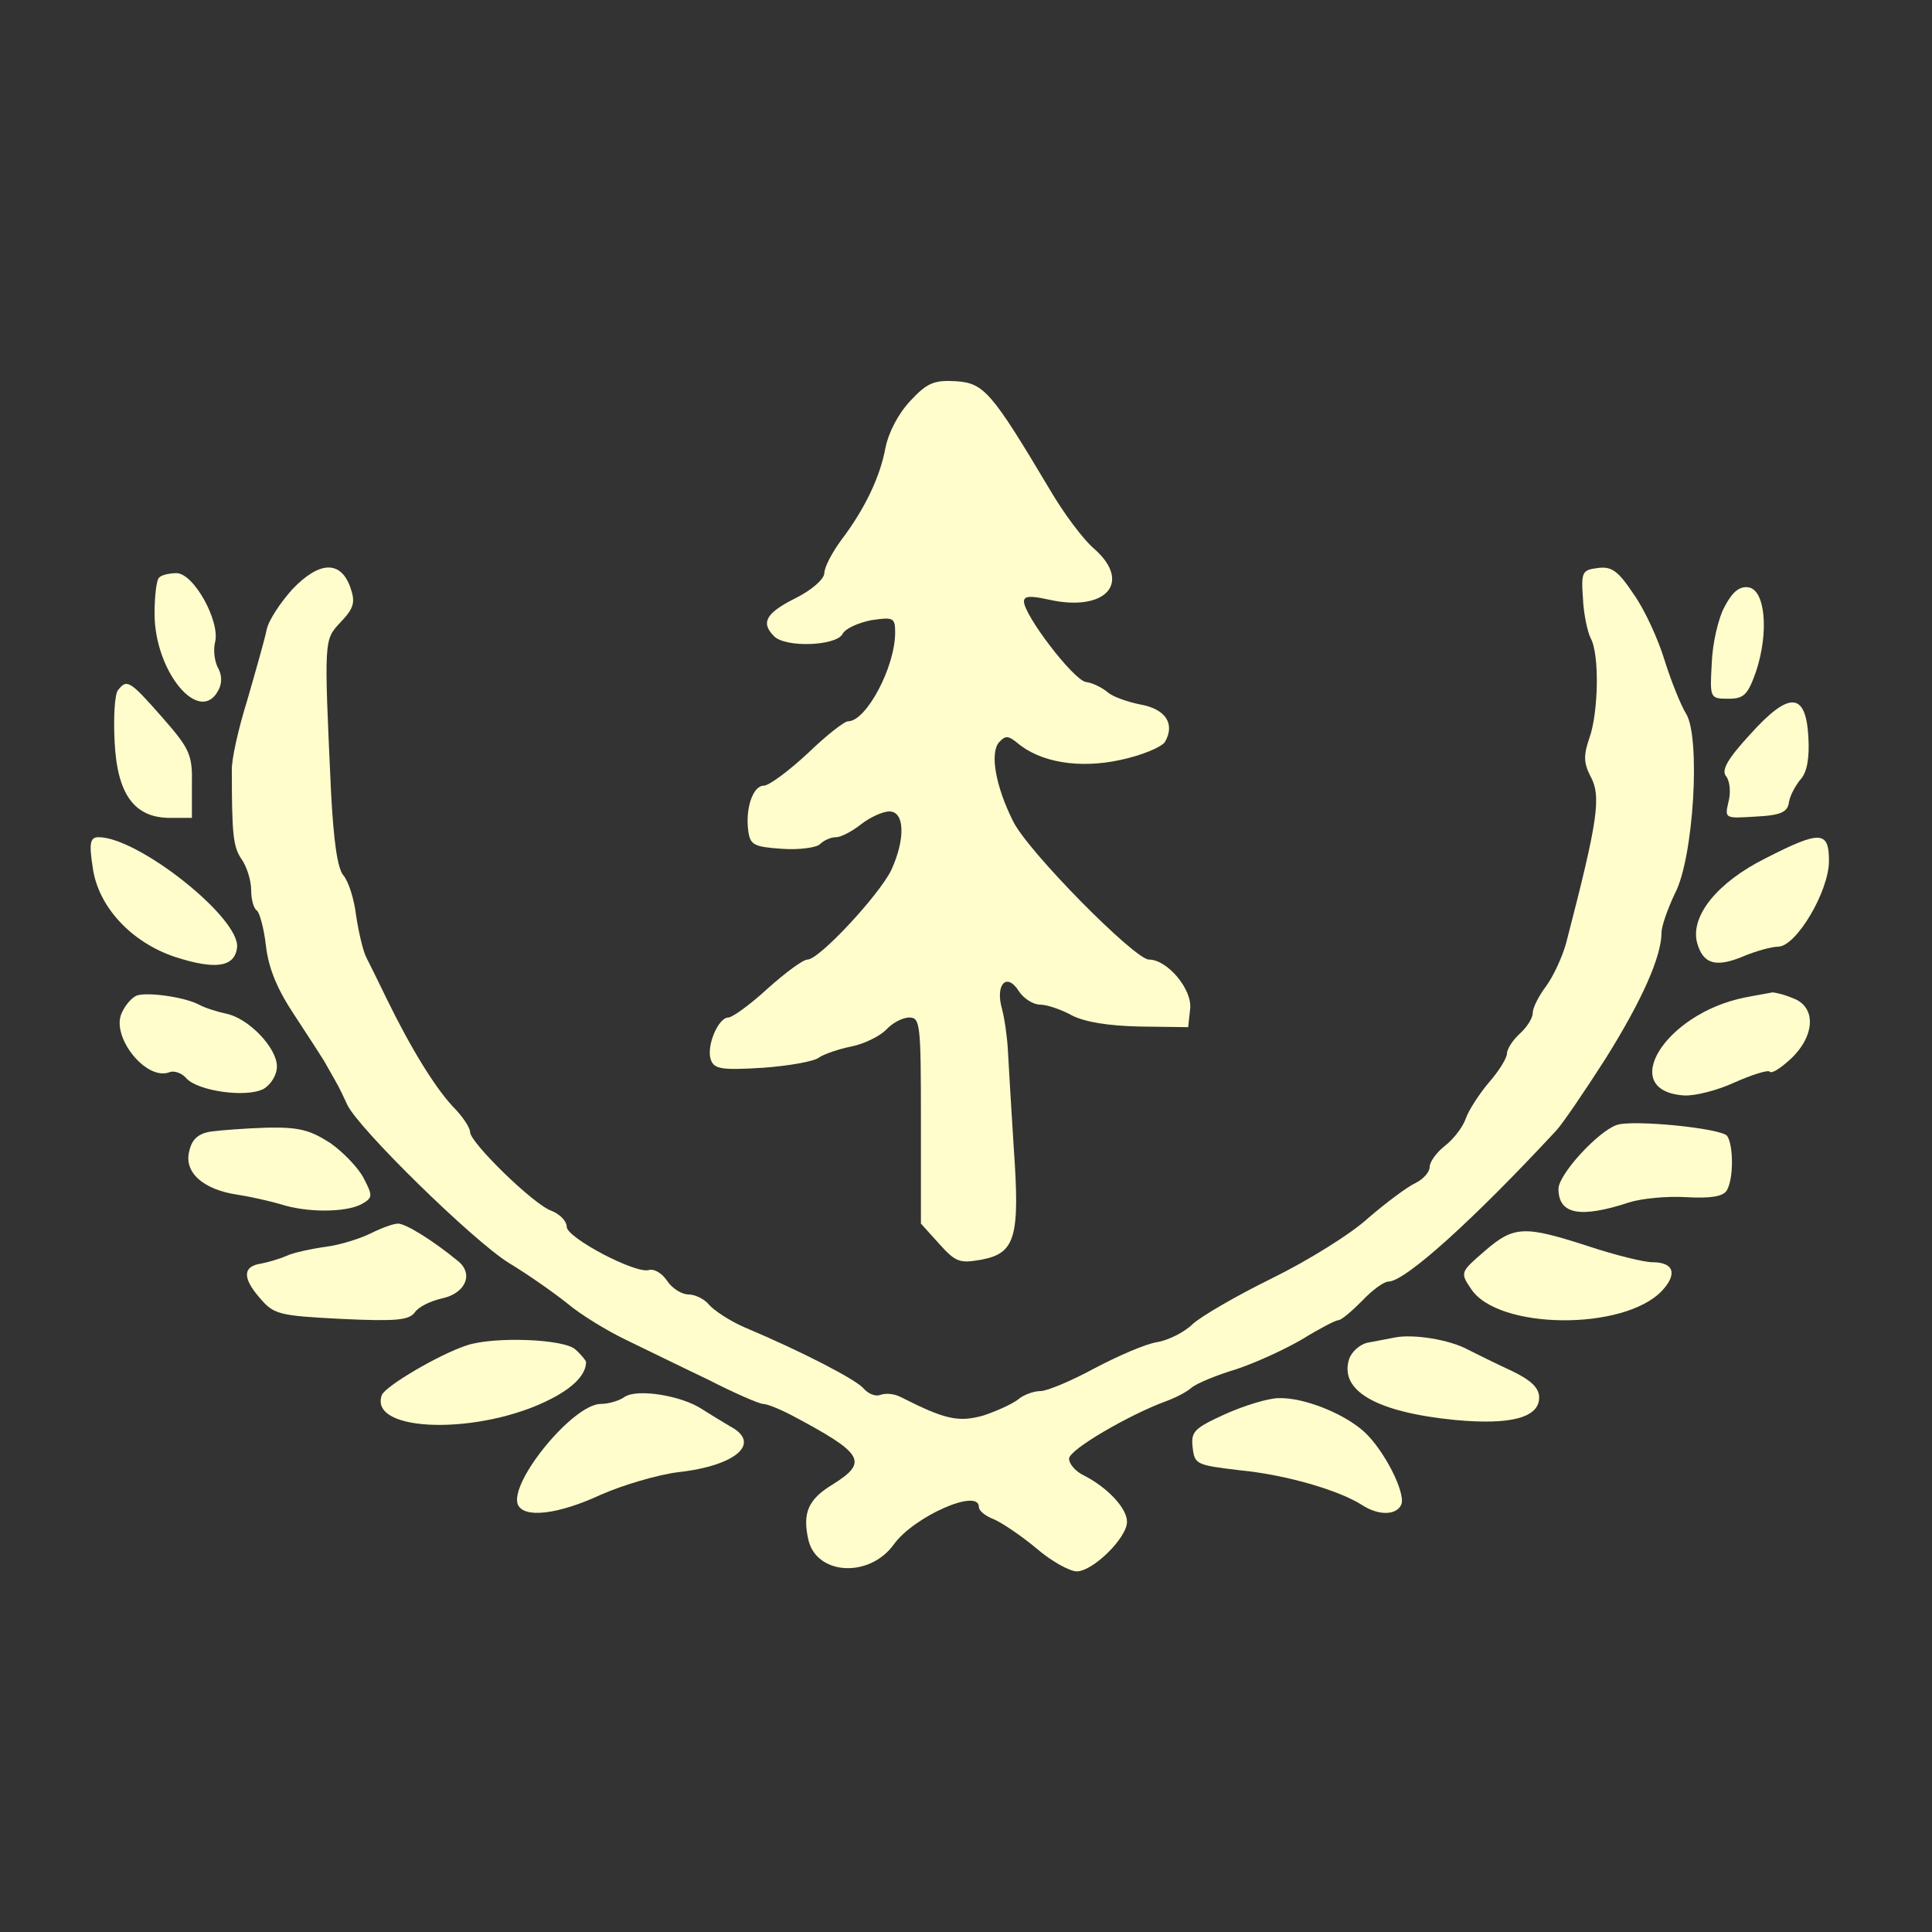 <?xml version="1.0" standalone="no"?>
<!DOCTYPE svg PUBLIC "-//W3C//DTD SVG 20010904//EN"
 "http://www.w3.org/TR/2001/REC-SVG-20010904/DTD/svg10.dtd">
<svg version="1.0" xmlns="http://www.w3.org/2000/svg"
 width="300pt" height="300pt" viewBox="0 0 300 300"
 preserveAspectRatio="xMidYMid meet">
<rect x="0" y="0" width="300" height="300" fill="#333333" stroke="none"/>
<g transform="translate(0,300) scale(0.1,-0.1)"
fill="#fffdcc" stroke="none">
<path d="M1414 2378 c-19 -20 -34 -49 -39 -73 -8 -44 -31 -94 -69 -144 -14
-19 -26 -42 -26 -51 0 -9 -19 -26 -45 -39 -46 -23 -54 -38 -33 -59 18 -18 95
-15 106 3 4 9 25 18 45 22 34 5 37 4 37 -19 0 -54 -45 -138 -73 -138 -6 0 -34
-22 -63 -50 -29 -27 -60 -50 -68 -50 -17 0 -29 -36 -24 -71 3 -21 9 -24 52
-27 27 -2 54 2 59 7 6 6 17 11 25 11 8 0 25 9 39 20 14 11 34 20 44 20 24 0
25 -43 3 -91 -19 -39 -112 -139 -130 -139 -7 0 -34 -20 -62 -45 -27 -25 -55
-45 -61 -45 -16 0 -35 -46 -27 -66 5 -14 17 -16 81 -12 41 3 80 10 87 16 7 5
30 13 50 17 20 4 44 16 54 26 9 10 25 19 36 19 17 0 18 -11 18 -160 l0 -160
28 -31 c26 -29 32 -31 66 -25 53 10 60 35 50 176 -4 63 -8 131 -9 150 -1 19
-5 48 -9 63 -11 38 7 58 26 28 7 -11 22 -21 33 -21 11 0 34 -8 50 -17 20 -10
56 -16 105 -17 l75 -1 3 28 c4 30 -35 77 -64 77 -22 0 -189 169 -211 215 -27
54 -36 105 -22 122 10 11 14 11 28 0 36 -31 97 -41 161 -27 33 7 64 20 69 28
16 28 1 51 -38 58 -20 4 -43 12 -51 19 -8 7 -24 15 -34 16 -20 4 -96 104 -96
125 0 9 11 9 38 3 89 -20 130 26 72 78 -18 15 -49 57 -70 93 -90 151 -102 165
-145 168 -34 2 -45 -2 -71 -30z"/>
<path d="M454 2085 c-18 -20 -37 -48 -40 -63 -3 -15 -17 -64 -30 -109 -14 -45
-25 -94 -24 -110 0 -98 2 -118 15 -137 8 -11 15 -33 15 -48 0 -15 4 -29 9 -32
4 -3 11 -28 14 -55 4 -35 18 -68 44 -107 21 -32 41 -63 46 -71 4 -7 12 -21 17
-30 6 -10 14 -27 19 -38 17 -37 196 -212 251 -246 30 -18 71 -47 91 -63 20
-17 61 -42 90 -56 29 -14 86 -42 128 -62 41 -21 80 -38 86 -38 6 0 26 -8 45
-18 111 -59 119 -72 63 -107 -38 -23 -47 -44 -38 -85 12 -56 95 -61 133 -8 31
43 132 88 132 58 0 -6 10 -14 23 -19 12 -5 42 -25 66 -45 23 -20 52 -36 63
-36 25 0 78 52 78 77 0 21 -30 53 -67 72 -13 6 -23 18 -23 26 0 14 93 68 150
89 14 5 32 14 40 21 8 7 40 20 70 29 30 10 76 31 103 47 26 16 51 29 55 29 5
0 21 14 37 30 16 17 34 30 41 30 26 0 133 97 261 235 10 11 44 61 76 111 57
91 87 159 87 196 0 10 10 38 21 61 29 55 40 243 17 279 -8 13 -23 50 -33 82
-10 33 -31 79 -48 103 -24 36 -34 44 -56 41 -24 -3 -26 -6 -23 -47 1 -24 7
-52 12 -62 14 -25 12 -116 -2 -155 -9 -26 -9 -38 1 -58 18 -32 13 -67 -37
-260 -6 -22 -20 -52 -31 -67 -12 -16 -21 -34 -21 -42 0 -8 -9 -22 -20 -32 -11
-10 -20 -24 -20 -31 0 -7 -13 -28 -29 -46 -15 -18 -31 -43 -35 -55 -4 -12 -18
-31 -32 -42 -13 -10 -24 -25 -24 -33 0 -8 -10 -19 -22 -25 -13 -6 -45 -30 -73
-54 -27 -25 -95 -67 -150 -94 -55 -27 -110 -59 -123 -71 -12 -12 -37 -25 -55
-28 -19 -3 -62 -22 -98 -41 -35 -19 -73 -35 -83 -35 -11 0 -27 -6 -35 -13 -9
-7 -33 -18 -54 -25 -39 -11 -60 -6 -129 29 -10 5 -23 6 -31 3 -8 -3 -19 2 -26
10 -12 14 -95 57 -185 95 -23 10 -47 26 -55 35 -7 9 -22 16 -32 16 -10 0 -25
9 -33 21 -8 12 -20 19 -28 17 -20 -7 -128 50 -128 67 0 9 -11 20 -24 25 -28
10 -126 106 -126 122 0 7 -12 25 -27 40 -27 29 -64 88 -103 168 -12 25 -26 53
-31 63 -5 9 -12 39 -16 65 -3 26 -12 54 -20 63 -9 11 -15 53 -19 130 -11 239
-11 235 15 263 21 22 23 31 15 54 -15 42 -48 41 -90 -3z"/>
<path d="M247 2103 c-4 -3 -7 -29 -7 -56 0 -90 70 -174 99 -119 6 11 6 24 -1
36 -5 10 -7 27 -4 39 8 32 -33 107 -60 107 -11 0 -24 -3 -27 -7z"/>
<path d="M2678 2058 c-10 -18 -19 -58 -20 -88 -3 -54 -3 -55 26 -55 24 0 30 6
43 43 20 61 14 126 -12 130 -14 2 -25 -7 -37 -30z"/>
<path d="M183 1928 c-5 -7 -7 -43 -5 -80 4 -82 31 -118 86 -118 l34 0 0 51 c1
47 -3 56 -46 105 -51 58 -55 60 -69 42z"/>
<path d="M2717 1859 c-35 -38 -44 -55 -37 -64 6 -7 8 -25 4 -40 -6 -26 -6 -26
42 -23 40 2 50 7 52 23 2 11 11 27 19 36 9 11 13 33 11 65 -4 70 -30 71 -91 3z"/>
<path d="M144 1653 c8 -60 59 -116 128 -139 62 -20 92 -16 96 14 7 45 -153
172 -215 172 -13 0 -15 -9 -9 -47z"/>
<path d="M2741 1667 c-74 -37 -116 -89 -106 -130 9 -34 29 -40 72 -22 19 8 44
15 54 15 28 0 79 86 79 133 0 47 -13 48 -99 4z"/>
<path d="M212 1454 c-7 -3 -17 -14 -22 -25 -20 -36 36 -108 73 -94 7 3 19 -1
26 -9 17 -20 93 -31 120 -17 12 7 21 22 21 35 0 29 -44 75 -79 82 -14 3 -33 9
-42 14 -23 12 -81 20 -97 14z"/>
<path d="M2709 1451 c-124 -25 -198 -145 -94 -152 17 -1 52 8 78 20 27 12 52
20 55 17 3 -4 18 6 34 21 37 36 38 80 2 93 -14 6 -28 9 -32 9 -4 -1 -23 -4
-43 -8z"/>
<path d="M2510 1253 c-30 -11 -90 -77 -90 -99 0 -40 34 -46 110 -21 19 6 59
10 89 8 37 -2 56 1 62 10 11 17 11 70 1 85 -8 12 -148 26 -172 17z"/>
<path d="M328 1243 c-20 -3 -30 -12 -34 -30 -9 -33 21 -60 74 -68 20 -3 51
-10 68 -15 40 -13 100 -13 125 0 18 10 18 13 4 40 -8 16 -32 41 -52 55 -31 20
-48 25 -98 24 -33 -1 -72 -4 -87 -6z"/>
<path d="M576 1085 c-16 -8 -47 -18 -70 -21 -22 -3 -50 -9 -61 -14 -11 -5 -29
-10 -39 -12 -29 -4 -30 -22 -3 -53 22 -26 29 -28 127 -33 85 -4 105 -2 114 10
6 9 25 18 43 22 36 8 49 38 24 58 -39 32 -81 58 -93 58 -7 0 -26 -7 -42 -15z"/>
<path d="M2305 1057 c-37 -32 -38 -33 -21 -58 41 -64 238 -66 297 -3 24 26 18
44 -15 44 -13 0 -58 11 -100 25 -99 32 -115 32 -161 -8z"/>
<path d="M2165 923 c-11 -2 -30 -6 -42 -8 -12 -3 -24 -14 -28 -25 -16 -50 43
-83 165 -95 87 -8 130 4 130 35 0 15 -13 27 -42 41 -24 11 -54 26 -68 33 -29
16 -86 25 -115 19z"/>
<path d="M725 911 c-43 -14 -126 -63 -132 -77 -22 -59 153 -63 263 -6 35 18
54 38 54 57 0 2 -7 11 -16 19 -16 17 -127 21 -169 7z"/>
<path d="M970 831 c-8 -6 -25 -11 -37 -11 -43 0 -142 -121 -129 -156 9 -22 62
-16 129 15 34 15 88 31 120 35 90 10 130 45 81 71 -10 6 -30 18 -44 27 -32 21
-100 32 -120 19z"/>
<path d="M1902 804 c-48 -22 -53 -27 -50 -52 3 -26 6 -27 73 -35 72 -7 154
-31 190 -54 26 -17 54 -16 61 1 7 18 -27 85 -58 113 -31 28 -93 53 -132 52
-17 0 -55 -12 -84 -25z"/>
</g>
</svg>
